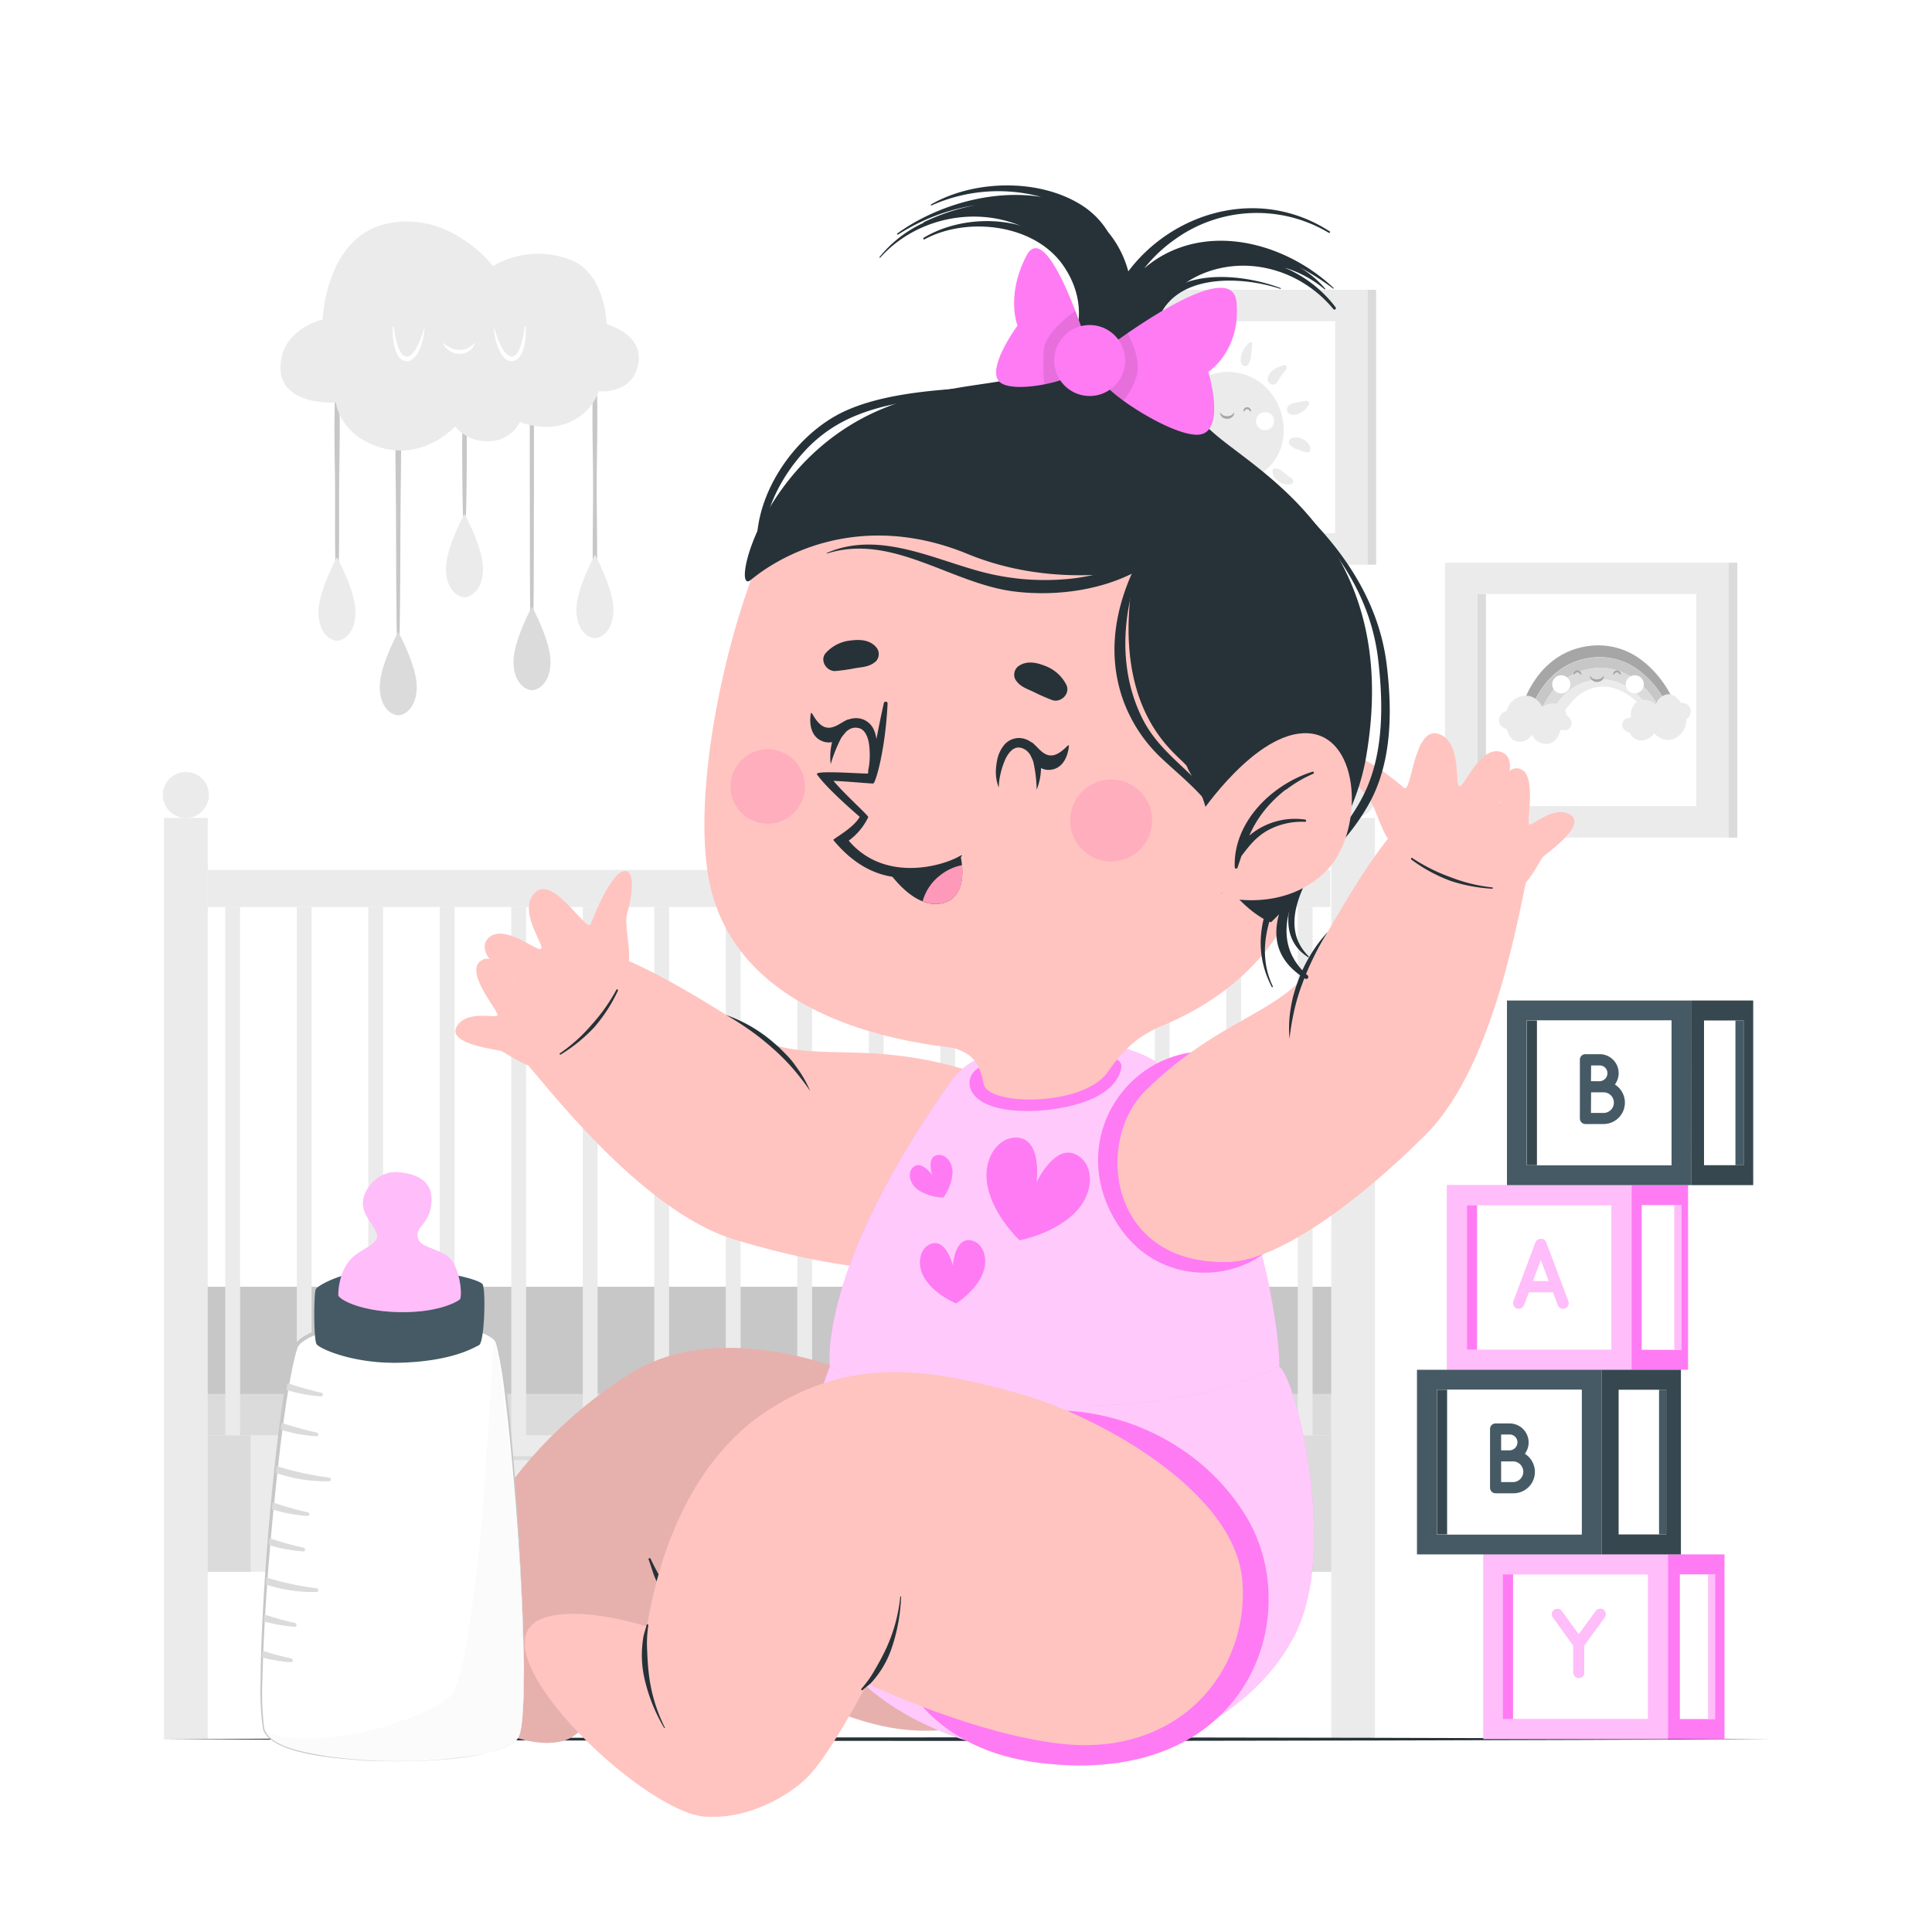<svg class="animated" id="freepik_stories-happy-baby" xmlns="http://www.w3.org/2000/svg" viewBox="0 0 500 500" version="1.1" xmlns:xlink="http://www.w3.org/1999/xlink" xmlns:svgjs="http://svgjs.com/svgjs"><style>svg#freepik_stories-happy-baby:not(.animated) .animable {opacity: 0;}svg#freepik_stories-happy-baby.animated #freepik--Blocks--inject-47 {animation: 6s Infinite  linear heartbeat;animation-delay: 0s;}svg#freepik_stories-happy-baby.animated #freepik--Character--inject-47 {animation: 3s Infinite  linear wind;animation-delay: 0s;}svg#freepik_stories-happy-baby.animated #freepik--feeding-bottle--inject-47 {animation: 1.5s Infinite  linear floating;animation-delay: 0s;}            @keyframes heartbeat {                0% {                    transform: scale(1);                }                10% {                    transform: scale(1.1);                }                30% {                    transform: scale(1);                }                40% {                    transform: scale(1);                }                50% {                    transform: scale(1.1);                }                60% {                    transform: scale(1);                }                100% {                    transform: scale(1);                }            }                    @keyframes wind {                0% {                    transform: rotate( 0deg );                }                25% {                    transform: rotate( 1deg );                }                75% {                    transform: rotate( -1deg );                }            }                    @keyframes floating {                0% {                    opacity: 1;                    transform: translateY(0px);                }                50% {                    transform: translateY(-10px);                }                100% {                    opacity: 1;                    transform: translateY(0px);                }            }        </style><g id="freepik--background-complete--inject-47" class="animable animator-active" style="transform-origin: 245.875px 253.675px;"><rect x="280.5" y="75" width="73.43" height="71.14" style="fill: rgb(235, 235, 235); transform-origin: 317.215px 110.57px;" id="el7ff8qzggfm" class="animable"></rect><rect x="288.89" y="83.13" width="56.65" height="54.88" style="fill: rgb(255, 255, 255); transform-origin: 317.215px 110.57px;" id="eln9eyrp7u6t" class="animable"></rect><rect x="288.89" y="83.13" width="2.21" height="54.88" style="fill: rgb(219, 219, 219); transform-origin: 289.995px 110.57px;" id="elv2i4ephvdq" class="animable"></rect><rect x="353.93" y="75" width="2.21" height="71.14" style="fill: rgb(219, 219, 219); transform-origin: 355.035px 110.57px;" id="elrm75ea6uk8r" class="animable"></rect><path d="M304.84,117.48c5.38,11.86,26.07,9.68,27.34-4.94.64-7.36-4.59-16.32-14.82-16.32h-.05C305.28,97.12,301.14,109.31,304.84,117.48Z" style="fill: rgb(235, 235, 235); transform-origin: 317.882px 110.669px;" id="elw9zyxao9l2b" class="animable"></path><path d="M303.85,93.25a4.86,4.86,0,0,1,3,1.5c.83.78,1.76,2.21,1.4,3.38-.09.3-.28.25-.6.24a4.34,4.34,0,0,1-2.6-1.43,14.4,14.4,0,0,1-2.05-2.29A.93.93,0,0,1,303.85,93.25Z" style="fill: rgb(235, 235, 235); transform-origin: 305.601px 95.814px;" id="el8omwesra5xg" class="animable"></path><path d="M312.31,88.8a5.1,5.1,0,0,1,2.12,2.93c.32,1,.59,2.36-.12,3.18a.5.5,0,0,1-.59.07c-.85-.4-1.23-1.64-1.56-2.46a8.28,8.28,0,0,1-.83-3.15A.66.66,0,0,1,312.31,88.8Z" style="fill: rgb(235, 235, 235); transform-origin: 313.044px 91.881px;" id="ela8q3hl9clml" class="animable"></path><path d="M298.71,99.71c1.9-.42,4.49.21,5.21,2.23a.58.58,0,0,1-.39.69,3.49,3.49,0,0,1-2.23-.19c-.86-.27-1.75-.33-2.59-.66S297.57,100,298.71,99.71Z" style="fill: rgb(235, 235, 235); transform-origin: 300.95px 101.159px;" id="elm8wch9uf5rn" class="animable"></path><path d="M321.61,90.91a6.71,6.71,0,0,1,1.71-2.22c.35-.34.81,0,.74.47-.12.84-.1,1.72-.24,2.58a6.88,6.88,0,0,1-.64,2.44,1.08,1.08,0,0,1-2-.28A4.94,4.94,0,0,1,321.61,90.91Z" style="fill: rgb(235, 235, 235); transform-origin: 322.589px 91.646px;" id="el5x89oj9gm4e" class="animable"></path><path d="M298.2,107a5.11,5.11,0,0,1,3.48,1.32.66.66,0,0,1-.13,1,6,6,0,0,1-3.55.33c-.86-.08-2.81,0-2.71-1.32S297.24,106.91,298.2,107Z" style="fill: rgb(235, 235, 235); transform-origin: 298.57px 108.378px;" id="elvyr15iylvwd" class="animable"></path><path d="M297.06,117.58a5.48,5.48,0,0,1,4.77-2.6.7.7,0,0,1,.6,1,6,6,0,0,1-4.8,2.56A.67.67,0,0,1,297.06,117.58Z" style="fill: rgb(235, 235, 235); transform-origin: 299.746px 116.759px;" id="el93xt9k7xvv" class="animable"></path><path d="M300.41,126.69a7.63,7.63,0,0,1,5.16-4.11c.39,0,.58.44.47.8a9.09,9.09,0,0,1-.88,1.61,6.08,6.08,0,0,1-1.21,1.42,3.83,3.83,0,0,1-3,1C300.64,127.41,300.27,127.09,300.41,126.69Z" style="fill: rgb(235, 235, 235); transform-origin: 303.225px 125.005px;" id="elqvovq2cfc9" class="animable"></path><path d="M312.18,126.25a.52.52,0,0,1,.9,0,4.1,4.1,0,0,1,.22,2.89,5.56,5.56,0,0,1-1.39,3.16,1.07,1.07,0,0,1-1.75-.46C309.62,129.81,311.09,127.79,312.18,126.25Z" style="fill: rgb(235, 235, 235); transform-origin: 311.755px 129.289px;" id="elnfubjd5icee" class="animable"></path><path d="M321.82,125.94a.68.68,0,0,1,1.06-.14,5.09,5.09,0,0,1,1.37,3c.11,1,.39,2.3-.1,3.19a1,1,0,0,1-1.56.2c-.73-.62-1-2.09-1.19-3A4.53,4.53,0,0,1,321.82,125.94Z" style="fill: rgb(235, 235, 235); transform-origin: 322.849px 129.042px;" id="elp8m5a5p4tn" class="animable"></path><path d="M330.05,121.23a3.25,3.25,0,0,1,1.21.32,9.42,9.42,0,0,1,1.16.83,14.08,14.08,0,0,0,1.91,1.47.82.82,0,0,1-.41,1.51,4.08,4.08,0,0,1-3.06-.79,4.43,4.43,0,0,1-1.18-1.26,3.07,3.07,0,0,1-.34-1.54A.57.57,0,0,1,330.05,121.23Z" style="fill: rgb(235, 235, 235); transform-origin: 332.023px 123.308px;" id="el5ho5kwzu9jv" class="animable"></path><path d="M334.37,113.31a4.11,4.11,0,0,1,3.49.78c.67.53,1.55,1.6,1.22,2.53a.63.63,0,0,1-.42.42,4.76,4.76,0,0,1-2.26-.56,4.88,4.88,0,0,1-2.7-1.52A1.13,1.13,0,0,1,334.37,113.31Z" style="fill: rgb(235, 235, 235); transform-origin: 336.351px 115.121px;" id="elxh76rq5sree" class="animable"></path><path d="M333.27,105.27a2.47,2.47,0,0,1,1.6-.94,21.28,21.28,0,0,1,3.07-.57c.55-.09,1.21.48.81,1a5.89,5.89,0,0,1-2.23,2.09c-1,.46-2.45.95-3.21-.12A1.34,1.34,0,0,1,333.27,105.27Z" style="fill: rgb(235, 235, 235); transform-origin: 335.973px 105.561px;" id="elsz9jkq4vhz7" class="animable"></path><path d="M328.14,97.83c.35-1.94,2.42-2.81,4.07-3.32.69-.21,1,.63.64,1.11s-.83,1.11-1.27,1.65-.67,1.06-1,1.58A1.33,1.33,0,0,1,328.14,97.83Z" style="fill: rgb(235, 235, 235); transform-origin: 330.543px 97.008px;" id="el3xtwd4j7m4u" class="animable"></path><path d="M313.53,106.39c0,.54-.44-.52-1-.52s-1,1.06-1,.52a1,1,0,1,1,2,0Z" style="fill: rgb(166, 166, 166); transform-origin: 312.53px 105.967px;" id="elcxd9jsyeg67" class="animable"></path><path d="M323.77,106.39c0,.54-.44-.5-1-.5s-1,1-1,.5a1,1,0,1,1,2,0Z" style="fill: rgb(166, 166, 166); transform-origin: 322.77px 105.968px;" id="el36rnmg0bhak" class="animable"></path><path d="M310.7,109a2.34,2.34,0,1,1-2.34-2.34A2.33,2.33,0,0,1,310.7,109Z" style="fill: rgb(255, 255, 255); transform-origin: 308.36px 109px;" id="elefv14q9arl" class="animable"></path><path d="M329.74,109a2.34,2.34,0,1,1-2.34-2.34A2.33,2.33,0,0,1,329.74,109Z" style="fill: rgb(255, 255, 255); transform-origin: 327.4px 109px;" id="eluax4k5hokr" class="animable"></path><path d="M315.78,106.69a2,2,0,0,0,.81.8,2.45,2.45,0,0,0,2,0,2.15,2.15,0,0,0,.82-.8,1.44,1.44,0,0,1-.51,1.23,1.92,1.92,0,0,1-1.32.46,2,2,0,0,1-1.32-.46A1.48,1.48,0,0,1,315.78,106.69Z" style="fill: rgb(166, 166, 166); transform-origin: 317.595px 107.536px;" id="eltaetqmy07x7" class="animable"></path><rect x="373.96" y="145.63" width="73.43" height="71.14" style="fill: rgb(235, 235, 235); transform-origin: 410.675px 181.2px;" id="elm7d2der7h5e" class="animable"></rect><rect x="382.35" y="153.75" width="56.65" height="54.88" style="fill: rgb(255, 255, 255); transform-origin: 410.675px 181.19px;" id="eld54xt7cq5zi" class="animable"></rect><rect x="382.35" y="153.75" width="2.21" height="54.88" style="fill: rgb(219, 219, 219); transform-origin: 383.455px 181.19px;" id="elsdjumyvjjc" class="animable"></rect><rect x="447.39" y="145.63" width="2.21" height="71.14" style="fill: rgb(219, 219, 219); transform-origin: 448.495px 181.2px;" id="el1rrl4lq9ajx" class="animable"></rect><path d="M432,183.79a24.08,24.08,0,0,0-7-9.62,16.9,16.9,0,0,0-13.41-3.94,17.6,17.6,0,0,0-4.26,1.12c-7.81,3.14-10.86,11-11.55,13.82a10.92,10.92,0,0,1-2.17-.53c-.32-.33,3.22-15.47,17.43-17.44a19.64,19.64,0,0,1,2.25-.18,18.28,18.28,0,0,1,10.89,3.34c5.78,4,8.89,10.33,9.31,12.23C433.6,183,433,183.38,432,183.79Z" style="fill: rgb(166, 166, 166); transform-origin: 413.547px 176.093px;" id="ela0gnlm2fi4j" class="animable"></path><path d="M432,183.79a18.05,18.05,0,0,1-2,.72,21.77,21.77,0,0,0-6.05-8.06A15,15,0,0,0,412.06,173a15.86,15.86,0,0,0-4.45,1.28c-5.94,2.72-8.58,8.56-9.42,11.35-.84-.14-1.66-.29-2.38-.43.69-2.81,3.74-10.68,11.55-13.82a17.6,17.6,0,0,1,4.26-1.12A16.9,16.9,0,0,1,425,174.17,24.08,24.08,0,0,1,432,183.79Z" style="fill: rgb(199, 199, 199); transform-origin: 413.905px 177.861px;" id="el6eq9jkttv0r" class="animable"></path><path d="M430,184.51a19.13,19.13,0,0,1-2.37.55,18.82,18.82,0,0,0-5.89-6.89,12.71,12.71,0,0,0-9.23-2.18,13.2,13.2,0,0,0-2.88.74c-5.17,1.93-7.68,6.56-8.68,9.33-.83-.13-1.8-.29-2.76-.46.84-2.79,3.48-8.63,9.42-11.35a15.86,15.86,0,0,1,4.45-1.28A15,15,0,0,1,424,176.45,21.77,21.77,0,0,1,430,184.51Z" style="fill: rgb(219, 219, 219); transform-origin: 414.095px 179.438px;" id="elo1paz21l8hg" class="animable"></path><path d="M427.63,185.06a1.4,1.4,0,0,1-.78,0c-.35-.27-3.12-4.19-7.2-6.2a10.32,10.32,0,0,0-5.48-1.13,9.91,9.91,0,0,0-1.95.36c-6.05,1.7-8.19,8.3-9,8.29-.17,0-1.08-.13-2.28-.31,1-2.77,3.51-7.4,8.68-9.33a13.2,13.2,0,0,1,2.88-.74,12.71,12.71,0,0,1,9.23,2.18A18.82,18.82,0,0,1,427.63,185.06Z" style="fill: rgb(235, 235, 235); transform-origin: 414.285px 181.118px;" id="elfvypg5fvgqr" class="animable"></path><path d="M436.37,186.22a5,5,0,0,1-2.72,4.76c-3,1.62-5.51-1.14-5.51-1.14a4.76,4.76,0,0,1-3.28,1.79,3.29,3.29,0,0,1-3.11-2s-1.9-.49-1.92-2c0-2,2.24-1.88,2.24-1.88s-.37-3.53,2.23-4.42a3.78,3.78,0,0,1,2.48-.05,4.06,4.06,0,0,1,1.77,1.14,3.6,3.6,0,0,1,3.23-2.75c2-.08,3.25,2.27,3.25,2.27a2.26,2.26,0,0,1,2.35,1.21A2.54,2.54,0,0,1,436.37,186.22Z" style="fill: rgb(235, 235, 235); transform-origin: 428.692px 185.65px;" id="elw7cp3vxhf7" class="animable"></path><path d="M389.89,184a5.19,5.19,0,0,1,4.13-3.87c3.51-.68,5.11,2.79,5.11,2.79a4.9,4.9,0,0,1,3.79-.77,3.41,3.41,0,0,1,2.46,2.92s1.73,1.07,1.29,2.56c-.58,2-2.78,1.19-2.78,1.19s-.71,3.59-3.56,3.69a4,4,0,0,1-2.46-.71,4.34,4.34,0,0,1-1.41-1.67,3.72,3.72,0,0,1-4,1.75c-2-.55-2.52-3.24-2.52-3.24a2.34,2.34,0,0,1-2-1.91A2.64,2.64,0,0,1,389.89,184Z" style="fill: rgb(235, 235, 235); transform-origin: 397.338px 186.278px;" id="el84yg5oohc2e" class="animable"></path><path d="M409.23,174.5c0,.54-.44-.51-1-.51s-1,1-1,.51a1,1,0,0,1,2,0Z" style="fill: rgb(166, 166, 166); transform-origin: 408.23px 174.077px;" id="ela6xm2nb67nt" class="animable"></path><path d="M419.47,174.5c0,.54-.44-.5-1-.5s-1,1-1,.5a1,1,0,0,1,2,0Z" style="fill: rgb(166, 166, 166); transform-origin: 418.47px 174.078px;" id="el84txp31z1qg" class="animable"></path><path d="M406.39,177.1a2.34,2.34,0,1,1-2.34-2.34A2.34,2.34,0,0,1,406.39,177.1Z" style="fill: rgb(255, 255, 255); transform-origin: 404.05px 177.1px;" id="elumrxw2irduj" class="animable"></path><path d="M425.43,177.1a2.34,2.34,0,1,1-2.33-2.34A2.33,2.33,0,0,1,425.43,177.1Z" style="fill: rgb(255, 255, 255); transform-origin: 423.09px 177.1px;" id="elreht7q6pu" class="animable"></path><path d="M411.47,174.8a2.1,2.1,0,0,0,.81.81,2.36,2.36,0,0,0,1,.21,2.18,2.18,0,0,0,1-.22,2.13,2.13,0,0,0,.81-.8,1.49,1.49,0,0,1-.5,1.24,2,2,0,0,1-1.33.45A2,2,0,0,1,412,176,1.47,1.47,0,0,1,411.47,174.8Z" style="fill: rgb(166, 166, 166); transform-origin: 413.282px 175.646px;" id="el6nps1gpkd73" class="animable"></path><path d="M87.45,96.34a.21.21,0,0,0-.41,0c-.71,9.07-.46,18.22-.35,27.32S86.52,141.89,87,151a.25.25,0,0,0,.49,0c.47-9.08.19-18.22.3-27.31S88.15,105.41,87.45,96.34Z" style="fill: rgb(199, 199, 199); transform-origin: 87.24px 123.688px;" id="elnx1v2vb9mda" class="animable"></path><path d="M92,158.42c0,5.46-3.12,7.39-4.8,7.39s-4.79-1.94-4.79-7.39,4.79-14.19,4.79-14.19C87.39,144.51,92,153.05,92,158.42Z" style="fill: rgb(235, 235, 235); transform-origin: 87.205px 155.02px;" id="elsnh1lg1psff" class="animable"></path><path d="M103.31,97.29a.24.24,0,0,0-.48,0c-.78,11.65-.42,23.46-.35,35.14s0,23.42.3,35.13a.29.29,0,0,0,.57,0c.26-11.71.24-23.43.31-35.13S104.09,108.94,103.31,97.29Z" style="fill: rgb(199, 199, 199); transform-origin: 103.07px 132.423px;" id="eltvpsqwvxymd" class="animable"></path><path d="M107.86,177.73c0,5.46-3.12,7.39-4.79,7.39s-4.8-1.94-4.8-7.39,4.8-14.2,4.8-14.2C103.22,163.82,107.86,172.36,107.86,177.73Z" style="fill: rgb(219, 219, 219); transform-origin: 103.065px 174.325px;" id="elcs59gnreukk" class="animable"></path><path d="M120.45,85.66a.24.24,0,0,0-.47,0c-.34,18.52-.65,37.05.1,55.56a.14.14,0,1,0,.27,0C121.09,122.71,120.79,104.18,120.45,85.66Z" style="fill: rgb(199, 199, 199); transform-origin: 120.213px 113.433px;" id="el6hjh3kcnxh3" class="animable"></path><path d="M125,147.17c0,5.46-3.12,7.39-4.8,7.39s-4.79-1.93-4.79-7.39S120.21,133,120.21,133C120.36,133.26,125,141.8,125,147.17Z" style="fill: rgb(235, 235, 235); transform-origin: 120.205px 143.78px;" id="elm4vztffzmso" class="animable"></path><path d="M137.82,92.17a.14.14,0,0,0-.27,0c-.71,6.07-.43,12.35-.44,18.45s0,12.31,0,18.46c.06,12.29-.05,24.6.26,36.9a.28.28,0,0,0,.55,0c.3-12.3.2-24.61.26-36.9,0-6,0-12,0-17.94C138.26,104.86,138.54,98.41,137.82,92.17Z" style="fill: rgb(199, 199, 199); transform-origin: 137.682px 129.137px;" id="el47d3sfanfsk" class="animable"></path><path d="M142.48,171.23c0,5.46-3.12,7.39-4.8,7.39s-4.79-1.93-4.79-7.39S137.68,157,137.68,157C137.84,157.32,142.48,165.86,142.48,171.23Z" style="fill: rgb(219, 219, 219); transform-origin: 137.685px 167.81px;" id="elnypmomjw4kr" class="animable"></path><path d="M154.14,93.22a.18.18,0,0,0-.35,0c-.79,10.83-.32,21.85-.3,32.7s-.41,21.88.35,32.71a.13.13,0,0,0,.25,0c.76-10.83.32-21.85.34-32.71S154.93,104.05,154.14,93.22Z" style="fill: rgb(199, 199, 199); transform-origin: 153.963px 125.903px;" id="ell0hf78x19r" class="animable"></path><path d="M158.76,157.75c0,5.46-3.12,7.39-4.8,7.39s-4.79-1.93-4.79-7.39S154,143.56,154,143.56C154.12,143.84,158.76,152.38,158.76,157.75Z" style="fill: rgb(235, 235, 235); transform-origin: 153.965px 154.35px;" id="ely4umemwrjq" class="animable"></path><path d="M83.49,82.71s-10.9,2.42-10.9,12.45,14.36,9,14.36,9,.86,8.64,11.93,11.76,18.89-5.54,18.89-5.54a10.75,10.75,0,0,0,8.78,3.81,9,9,0,0,0,8-5s6.4,2.77,12.62.17a13.67,13.67,0,0,0,7.79-8.12s8.64,1,10.2-6.92S157,83.92,157,83.92s-.2-12.9-9.16-16.6a23,23,0,0,0-20.24,1.55s-10.9-14.35-27.15-11.06S83.49,82.71,83.49,82.71Z" style="fill: rgb(235, 235, 235); transform-origin: 118.96px 86.959px;" id="el5m9d3kvsvq6" class="animable"></path><path d="M136,84.41c0-.11-.17-.08-.18,0-.24,1.62-1,7.77-3.35,7.85-2.23.06-4-5.28-4.48-7.2,0-.1-.16-.06-.16,0,.1,2.51,1.59,8.95,5,8.37C135.88,93,136.36,86.26,136,84.41Z" style="fill: rgb(255, 255, 255); transform-origin: 131.966px 88.903px;" id="el2buibegof5w" class="animable"></path><path d="M101.7,84.41c0-.11.16-.08.18,0,.23,1.62,1,7.77,3.35,7.85,2.22.06,4-5.28,4.48-7.2,0-.1.16-.06.15,0-.1,2.51-1.58,8.95-5,8.37C101.85,93,101.36,86.26,101.7,84.41Z" style="fill: rgb(255, 255, 255); transform-origin: 105.734px 88.903px;" id="eltko7n2yqd6g" class="animable"></path><path d="M114.49,88.63A9.49,9.49,0,0,0,116.58,90a5.48,5.48,0,0,0,2.25.58,4.74,4.74,0,0,0,2.23-.49,7.29,7.29,0,0,0,2-1.5,4.32,4.32,0,0,1-4.25,3,4.65,4.65,0,0,1-2.64-.92A4.86,4.86,0,0,1,114.49,88.63Z" style="fill: rgb(255, 255, 255); transform-origin: 118.775px 90.091px;" id="el9pd7zi0rxhk" class="animable"></path><rect x="42.46" y="211.68" width="11.3" height="238.35" style="fill: rgb(235, 235, 235); transform-origin: 48.11px 330.855px;" id="ell6u79j76t7a" class="animable"></rect><path d="M54.05,205.73a5.95,5.95,0,1,1-5.94-5.94A5.94,5.94,0,0,1,54.05,205.73Z" style="fill: rgb(235, 235, 235); transform-origin: 48.1px 205.74px;" id="eld0yllssch48" class="animable"></path><rect x="344.54" y="211.68" width="11.3" height="238.35" style="fill: rgb(235, 235, 235); transform-origin: 350.19px 330.855px;" id="el3jmsj2v2i29" class="animable"></rect><circle cx="350.19" cy="205.73" r="5.95" style="fill: rgb(235, 235, 235); transform-origin: 350.19px 205.73px;" id="elvwogzlazons" class="animable"></circle><rect x="53.75" y="371.48" width="290.79" height="35.29" style="fill: rgb(235, 235, 235); transform-origin: 199.145px 389.125px;" id="el4cr53zhi26c" class="animable"></rect><rect x="53.76" y="371.48" width="11.1" height="35.28" style="fill: rgb(219, 219, 219); transform-origin: 59.31px 389.12px;" id="elagu5z6kzp0s" class="animable"></rect><rect x="333.44" y="371.48" width="11.1" height="35.28" style="fill: rgb(219, 219, 219); transform-origin: 338.99px 389.12px;" id="elrw94ns85vqb" class="animable"></rect><path d="M193,401.38H79.16V376.86H193Zm-112.88-1H192V377.86H80.16Z" style="fill: rgb(219, 219, 219); transform-origin: 136.08px 389.12px;" id="elcothigdc8p" class="animable"></path><path d="M149.82,389.62H122.38v-5h27.44Zm-26.44-1h25.44v-3H123.38Z" style="fill: rgb(219, 219, 219); transform-origin: 136.1px 387.12px;" id="elknh5aud0nna" class="animable"></path><path d="M319.14,401.38H205.26V376.86H319.14Zm-112.88-1H318.14V377.86H206.26Z" style="fill: rgb(219, 219, 219); transform-origin: 262.2px 389.12px;" id="elx536bwydjl" class="animable"></path><path d="M275.92,389.62H248.48v-5h27.44Zm-26.44-1h25.44v-3H249.48Z" style="fill: rgb(219, 219, 219); transform-origin: 262.2px 387.12px;" id="elc1ao731592k" class="animable"></path><rect x="53.75" y="360.77" width="290.79" height="10.71" style="fill: rgb(219, 219, 219); transform-origin: 199.145px 366.125px;" id="el2wwcnzvp054" class="animable"></rect><rect x="53.75" y="333.01" width="290.79" height="27.76" style="fill: rgb(199, 199, 199); transform-origin: 199.145px 346.89px;" id="ellfstxl8to7" class="animable"></rect><rect x="53.76" y="225.16" width="290.48" height="9.52" style="fill: rgb(235, 235, 235); transform-origin: 199px 229.92px;" id="eldm40ztb1i7b" class="animable"></rect><rect x="58.3" y="234.68" width="3.84" height="136.8" style="fill: rgb(235, 235, 235); transform-origin: 60.22px 303.08px;" id="elguwv954ykl8" class="animable"></rect><rect x="76.81" y="234.68" width="3.84" height="136.8" style="fill: rgb(235, 235, 235); transform-origin: 78.73px 303.08px;" id="el7kezfbtag76" class="animable"></rect><rect x="95.31" y="234.68" width="3.84" height="136.8" style="fill: rgb(235, 235, 235); transform-origin: 97.23px 303.08px;" id="el57ws5kraq2g" class="animable"></rect><rect x="113.81" y="234.68" width="3.84" height="136.8" style="fill: rgb(235, 235, 235); transform-origin: 115.73px 303.08px;" id="el1yihala1yx5" class="animable"></rect><rect x="132.32" y="234.68" width="3.84" height="136.8" style="fill: rgb(235, 235, 235); transform-origin: 134.24px 303.08px;" id="elymigfqefh5j" class="animable"></rect><rect x="150.82" y="234.68" width="3.84" height="136.8" style="fill: rgb(235, 235, 235); transform-origin: 152.74px 303.08px;" id="elbemc5d5ydh8" class="animable"></rect><rect x="169.32" y="234.68" width="3.84" height="136.8" style="fill: rgb(235, 235, 235); transform-origin: 171.24px 303.08px;" id="elnn4ibqamhk8" class="animable"></rect><rect x="187.83" y="234.68" width="3.84" height="136.8" style="fill: rgb(235, 235, 235); transform-origin: 189.75px 303.08px;" id="eltpnodr60f2q" class="animable"></rect><rect x="206.33" y="234.68" width="3.84" height="136.8" style="fill: rgb(235, 235, 235); transform-origin: 208.25px 303.08px;" id="elxnb74fz0b7o" class="animable"></rect><rect x="224.84" y="234.68" width="3.84" height="136.8" style="fill: rgb(235, 235, 235); transform-origin: 226.76px 303.08px;" id="elgjam0lq5a8h" class="animable"></rect><rect x="243.34" y="234.68" width="3.84" height="136.8" style="fill: rgb(235, 235, 235); transform-origin: 245.26px 303.08px;" id="elg23c72oxy2u" class="animable"></rect><rect x="261.84" y="234.68" width="3.84" height="136.8" style="fill: rgb(235, 235, 235); transform-origin: 263.76px 303.08px;" id="elguqe60dzsyk" class="animable"></rect><rect x="280.35" y="234.68" width="3.84" height="136.8" style="fill: rgb(235, 235, 235); transform-origin: 282.27px 303.08px;" id="eluqfyw7c38lo" class="animable"></rect><rect x="298.85" y="234.68" width="3.84" height="136.8" style="fill: rgb(235, 235, 235); transform-origin: 300.77px 303.08px;" id="eld9dysupdsa8" class="animable"></rect><rect x="317.35" y="234.68" width="3.84" height="136.8" style="fill: rgb(235, 235, 235); transform-origin: 319.27px 303.08px;" id="ele9j9miepv5p" class="animable"></rect><rect x="335.86" y="234.68" width="3.84" height="136.8" style="fill: rgb(235, 235, 235); transform-origin: 337.78px 303.08px;" id="el3z5fa0m4duu" class="animable"></rect><rect x="53.76" y="225.16" width="290.48" height="9.52" style="fill: rgb(235, 235, 235); transform-origin: 199px 229.92px;" id="elju1cipf0g6q" class="animable"></rect></g><g id="freepik--Floor--inject-47" class="animable" style="transform-origin: 250px 450.09px;"><path d="M41.45,450.09c133.61-.61,283.49-.62,417.1,0-133.61.62-283.49.61-417.1,0Z" style="fill: rgb(38, 50, 56); transform-origin: 250px 450.09px;" id="el2frqlhdwswp" class="animable"></path></g><g id="freepik--Blocks--inject-47" class="animable" style="transform-origin: 410.22px 354.495px;"><rect x="389.07" y="407.44" width="37.45" height="37.45" style="fill: rgb(255, 255, 255); transform-origin: 407.795px 426.165px;" id="el7tln5pmj7f7" class="animable"></rect><path d="M431.68,450.06H383.9V402.28h47.78Zm-42.61-5.17h37.45V407.44H389.07Z" style="fill: rgb(255, 123, 244); transform-origin: 407.79px 426.17px;" id="el0v0xz6zlox1p" class="animable"></path><g id="elb71x1wnc1qk"><path d="M431.68,450.06H383.9V402.28h47.78Zm-42.61-5.17h37.45V407.44H389.07Z" style="fill: rgb(255, 255, 255); opacity: 0.5; transform-origin: 407.79px 426.17px;" class="animable"></path></g><path d="M415.25,418.6,410,425.85v7a1.39,1.39,0,0,1-1.42,1.42,1.43,1.43,0,0,1-1.42-1.42v-7l-5.24-7.25a1.39,1.39,0,1,1,2.24-1.66l4.42,6.05,4.42-6.05a1.42,1.42,0,0,1,2-.31A1.44,1.44,0,0,1,415.25,418.6Z" style="fill: rgb(255, 123, 244); transform-origin: 408.588px 425.31px;" id="elmrrngjwsss" class="animable"></path><g id="el2ujoagndlmx"><g style="opacity: 0.5; transform-origin: 408.588px 425.31px;" class="animable"><path d="M415.25,418.6,410,425.85v7a1.39,1.39,0,0,1-1.42,1.42,1.43,1.43,0,0,1-1.42-1.42v-7l-5.24-7.25a1.39,1.39,0,1,1,2.24-1.66l4.42,6.05,4.42-6.05a1.42,1.42,0,0,1,2-.31A1.44,1.44,0,0,1,415.25,418.6Z" style="fill: rgb(255, 255, 255); transform-origin: 408.588px 425.31px;" id="elzmpu8pgwspr" class="animable"></path></g></g><rect x="431.68" y="402.28" width="14.62" height="47.78" style="fill: rgb(255, 123, 244); transform-origin: 438.99px 426.17px;" id="el3y3qb3rxiwp" class="animable"></rect><rect x="388.95" y="407.44" width="2.63" height="37.45" style="fill: rgb(255, 123, 244); transform-origin: 390.265px 426.165px;" id="elqpah7vix2wh" class="animable"></rect><g id="elzmz9fu5hy5"><rect x="434.75" y="407.44" width="9.09" height="37.45" style="fill: rgb(255, 255, 255); transform-origin: 439.295px 426.165px; transform: rotate(180deg);" class="animable"></rect></g><g id="el0hgnku23qq29"><rect x="442.1" y="407.44" width="1.75" height="37.45" style="fill: rgb(255, 123, 244); transform-origin: 442.975px 426.165px; transform: rotate(180deg);" class="animable"></rect></g><g id="eldth5hwx7jo"><rect x="442.1" y="407.44" width="1.75" height="37.45" style="fill: rgb(255, 255, 255); opacity: 0.5; transform-origin: 442.975px 426.165px; transform: rotate(180deg);" class="animable"></rect></g><rect x="379.63" y="311.88" width="37.45" height="37.45" style="fill: rgb(255, 255, 255); transform-origin: 398.355px 330.605px;" id="elh9j0brsn6ar" class="animable"></rect><rect x="379.63" y="311.88" width="2.63" height="37.45" style="fill: rgb(255, 123, 244); transform-origin: 380.945px 330.605px;" id="elzr098gpawqt" class="animable"></rect><path d="M422.25,354.5H374.47V306.71h47.78Zm-42.62-5.17h37.45V311.88H379.63Z" style="fill: rgb(255, 123, 244); transform-origin: 398.36px 330.605px;" id="el2498rxp62rb" class="animable"></path><g id="el59j0ek7tf15"><path d="M422.25,354.5H374.47V306.71h47.78Zm-42.62-5.17h37.45V311.88H379.63Z" style="fill: rgb(255, 255, 255); opacity: 0.5; transform-origin: 398.36px 330.605px;" class="animable"></path></g><path d="M401.92,334.42h-6.27l-1.27,3.36a1.45,1.45,0,0,1-1.34.9,1.53,1.53,0,0,1-.49-.08,1.46,1.46,0,0,1-.85-1.86l5.7-15.21a1.44,1.44,0,0,1,1.37-.9,1.4,1.4,0,0,1,1.37.9l5.71,15.21a1.42,1.42,0,0,1-1.35,1.94,1.39,1.39,0,0,1-1.31-.9Zm-1.06-2.84L398.77,326l-2.09,5.55Z" style="fill: rgb(255, 123, 244); transform-origin: 398.781px 329.655px;" id="el2l3ax2jfl0h" class="animable"></path><g id="elvkqerigbasb"><g style="opacity: 0.5; transform-origin: 398.781px 329.655px;" class="animable"><path d="M401.92,334.42h-6.27l-1.27,3.36a1.45,1.45,0,0,1-1.34.9,1.53,1.53,0,0,1-.49-.08,1.46,1.46,0,0,1-.85-1.86l5.7-15.21a1.44,1.44,0,0,1,1.37-.9,1.4,1.4,0,0,1,1.37.9l5.71,15.21a1.42,1.42,0,0,1-1.35,1.94,1.39,1.39,0,0,1-1.31-.9Zm-1.06-2.84L398.77,326l-2.09,5.55Z" style="fill: rgb(255, 255, 255); transform-origin: 398.781px 329.655px;" id="elgm0tumvs2om" class="animable"></path></g></g><rect x="422.25" y="306.71" width="14.62" height="47.78" style="fill: rgb(255, 123, 244); transform-origin: 429.56px 330.6px;" id="elt4l1m634t7s" class="animable"></rect><g id="elztug260vq"><rect x="424.87" y="311.88" width="10.26" height="37.45" style="fill: rgb(255, 255, 255); transform-origin: 430px 330.605px; transform: rotate(180deg);" class="animable"></rect></g><g id="elfmc3nnduptm"><rect x="433.34" y="311.88" width="1.79" height="37.45" style="fill: rgb(255, 123, 244); transform-origin: 434.235px 330.605px; transform: rotate(180deg);" class="animable"></rect></g><g id="eldlumf0d60vu"><rect x="433.34" y="311.88" width="1.79" height="37.45" style="fill: rgb(255, 255, 255); opacity: 0.5; transform-origin: 434.235px 330.605px; transform: rotate(180deg);" class="animable"></rect></g><path d="M437.75,306.71H390V258.93h47.78Zm-42.62-5.16h37.45V264.1H395.13Z" style="fill: rgb(69, 90, 100); transform-origin: 413.89px 282.82px;" id="el10o87nyjhy5" class="animable"></path><rect x="395.13" y="264.1" width="37.45" height="37.45" style="fill: rgb(255, 255, 255); transform-origin: 413.855px 282.825px;" id="elj0i1xif1z3" class="animable"></rect><rect x="395.13" y="264.1" width="2.63" height="37.45" style="fill: rgb(55, 71, 79); transform-origin: 396.445px 282.825px;" id="elkdebfw2vted" class="animable"></rect><path d="M408.87,289.48V274.24a1.42,1.42,0,0,1,1.42-1.42H414a4.91,4.91,0,0,1,3.93,7.85A5.54,5.54,0,0,1,415,290.9H410.4a0,0,0,0,1,0,0c-.05,0-.05,0-.08,0A1.44,1.44,0,0,1,408.87,289.48Zm2.87-9.66H414a2.07,2.07,0,0,0,2-2.09,2,2,0,0,0-2-2h-2.22Zm0,8.21H415a2.67,2.67,0,0,0,0-5.34h-3.23Z" style="fill: rgb(69, 90, 100); transform-origin: 414.696px 281.86px;" id="el3qfrx7ppirx" class="animable"></path><rect x="437.75" y="258.93" width="15.98" height="47.78" style="fill: rgb(55, 71, 79); transform-origin: 445.74px 282.82px;" id="eldjvpj5lgmkf" class="animable"></rect><g id="el510th4goofj"><rect x="441" y="264.1" width="10.26" height="37.45" style="fill: rgb(255, 255, 255); transform-origin: 446.13px 282.825px; transform: rotate(180deg);" class="animable"></rect></g><g id="elaobb63qqscm"><rect x="449.13" y="264.1" width="2.13" height="37.45" style="fill: rgb(69, 90, 100); transform-origin: 450.195px 282.825px; transform: rotate(180deg);" class="animable"></rect></g><path d="M414.5,402.28H366.71V354.5H414.5Zm-42.62-5.17h37.45V359.66H371.88Z" style="fill: rgb(69, 90, 100); transform-origin: 390.605px 378.39px;" id="eli124j22zcij" class="animable"></path><rect x="371.88" y="359.66" width="37.45" height="37.45" style="fill: rgb(255, 255, 255); transform-origin: 390.605px 378.385px;" id="el5wcb5v6tpz8" class="animable"></rect><rect x="371.88" y="359.66" width="2.63" height="37.45" style="fill: rgb(55, 71, 79); transform-origin: 373.195px 378.385px;" id="elxs8tafp0nok" class="animable"></rect><path d="M385.62,385V369.81a1.42,1.42,0,0,1,1.42-1.42h3.67a4.91,4.91,0,0,1,3.92,7.85,5.53,5.53,0,0,1-2.92,10.22h-4.57a0,0,0,0,1,0,0c-.05,0-.05,0-.08,0A1.43,1.43,0,0,1,385.62,385Zm2.87-9.65h2.22a2.08,2.08,0,0,0,2-2.1,2,2,0,0,0-2-2h-2.22Zm0,8.21h3.22a2.68,2.68,0,0,0,0-5.35h-3.22Z" style="fill: rgb(69, 90, 100); transform-origin: 391.425px 377.425px;" id="eldp1efli3uz9" class="animable"></path><rect x="414.5" y="354.5" width="20.52" height="47.78" style="fill: rgb(55, 71, 79); transform-origin: 424.76px 378.39px;" id="elzuy8b08qja" class="animable"></rect><g id="elsy7upe0ylh"><rect x="418.9" y="359.66" width="12.32" height="37.45" style="fill: rgb(255, 255, 255); transform-origin: 425.06px 378.385px; transform: rotate(180deg);" class="animable"></rect></g><g id="el1qk0adrmzew"><rect x="429.36" y="359.66" width="1.86" height="37.45" style="fill: rgb(69, 90, 100); transform-origin: 430.29px 378.385px; transform: rotate(180deg);" class="animable"></rect></g></g><g id="freepik--Character--inject-47" class="animable" style="transform-origin: 250.002px 259.086px;"><path d="M134.89,273.66c5.05,5.28,30.45,39.69,55.37,47.2,26.54,8,49.82,10.12,60.18,5.11,28.37-13.73,16.42-44.23-1.64-49.46-22.71-6.58-35.4-2.36-48.31-6-1.49-.42-29-19.65-42.73-23.57C149,244.48,128.59,267.09,134.89,273.66Z" style="fill: rgb(255, 196, 192); transform-origin: 200.547px 287.71px;" id="el3cpg0acrlqx" class="animable"></path><path d="M162.66,249.4c.73-3.54-1.23-10.27-.34-13.06s2.54-11.41-.82-10.9-7.68,11.25-8.64,13.7-9.61-12.78-14.36-8.19,2.51,13.66,1.55,14.6-9.92-6.93-13.79-2.64,7,11.1,6.75,11.45-5-8.79-8.8-5.53,5.14,13.16,4.54,13.95-8.22-1.49-10.6,3,10.5,5.84,11.52,6.19,7.56,5.15,9.88,4S162.15,251.91,162.66,249.4Z" style="fill: rgb(255, 196, 192); transform-origin: 140.688px 250.783px;" id="el4821gwzexxx" class="animable"></path><path d="M187.9,262.68a38,38,0,0,1,12.88,7.65c1,.83,1.83,1.74,2.72,2.63s1.7,1.87,2.41,2.91a30.45,30.45,0,0,1,3.78,6.5,66,66,0,0,0-4.54-5.88,53.38,53.38,0,0,0-5.21-5.21,65.72,65.72,0,0,0-5.77-4.6C192.15,265.27,190.08,263.91,187.9,262.68Z" style="fill: rgb(38, 50, 56); transform-origin: 198.795px 272.525px;" id="elkebu3wsijwb" class="animable"></path><path d="M145.09,272.93a41.69,41.69,0,0,0,8.64-7,40.65,40.65,0,0,0,6.18-9.52c.14-.26-.25-.54-.38-.27a46.39,46.39,0,0,1-6.45,9.1,41.91,41.91,0,0,1-8.2,7.38C144.72,272.73,144.91,273,145.09,272.93Z" style="fill: rgb(38, 50, 56); transform-origin: 152.38px 264.486px;" id="el403trc9cs3t" class="animable"></path><path d="M132.09,448.17c-13.66.47-49.53-48.22-36.93-57.39,10.14-7.38,52,13.54,54.41,32.3C151.17,435.55,141.66,447.84,132.09,448.17Z" style="fill: rgb(255, 196, 192); transform-origin: 121.134px 418.717px;" id="ela7t4b5uckzi" class="animable"></path><path d="M280,407.3c4.51,23.08-18.23,44.07-47.45,40.14-22.78-3.07-52-24.06-52-24.06s-25.85,21.31-31.87,25.75c-9.39,6.92-37.13-5.58-35.2-22.89,1.39-12.44,12.34-47.19,49.53-70.71C200.51,331.8,273.89,376.22,280,407.3Z" style="fill: rgb(255, 196, 192); transform-origin: 196.978px 399.944px;" id="elg532eu6513h" class="animable"></path><g id="elphz0qlhib7j"><g style="opacity: 0.1; transform-origin: 186.546px 399.944px;" class="animable"><path d="M132.09,448.17c-13.66.47-49.53-48.22-36.93-57.39,10.14-7.38,52,13.54,54.41,32.3C151.17,435.55,141.66,447.84,132.09,448.17Z" style="fill: rgb(5, 4, 0); transform-origin: 121.134px 418.717px;" id="elo834u6xket9" class="animable"></path><path d="M280,407.3c4.51,23.08-18.23,44.07-47.45,40.14-22.78-3.07-52-24.06-52-24.06s-25.85,21.31-31.87,25.75c-9.39,6.92-37.13-5.58-35.2-22.89,1.39-12.44,12.34-47.19,49.53-70.71C200.51,331.8,273.89,376.22,280,407.3Z" style="fill: rgb(5, 4, 0); transform-origin: 196.978px 399.944px;" id="elfonmo0bok9d" class="animable"></path></g></g><path d="M192.64,431.41a56.12,56.12,0,0,1-14-12.32c-1.9-2.33-3.66-4.74-5.34-7.23a51.33,51.33,0,0,1-4.92-8.44.27.27,0,0,0-.51.2c.59,1.56,1,3.17,1.64,4.7a47.08,47.08,0,0,0,2.27,4.41,40.13,40.13,0,0,0,5.64,7.58,56,56,0,0,0,15.1,11.33C192.64,431.71,192.77,431.49,192.64,431.41Z" style="fill: rgb(38, 50, 56); transform-origin: 180.273px 417.451px;" id="elmtz3s3ppcec" class="animable"></path><path d="M118.28,423.08a41.55,41.55,0,0,1,1.1-13.8c.53-2.1,1.18-4.14,1.9-6.14a32.5,32.5,0,0,1,2.79-6.27c.13-.2-.2-.47-.34-.27-.65.94-1.43,1.75-2,2.74a29.5,29.5,0,0,0-1.59,3.06,27.7,27.7,0,0,0-2,6.46,43.62,43.62,0,0,0,0,14.2C118.1,423.18,118.29,423.2,118.28,423.08Z" style="fill: rgb(38, 50, 56); transform-origin: 120.829px 409.845px;" id="elk7xrardtmx" class="animable"></path><path d="M214.77,353.53c.58-1.55,31.28,10.53,59.6,9.13,34.36-1.69,54.68-10.12,56.66-9,4,2.21,14,42,6,64.81s-37.9,39.56-63.37,36.85S183.28,438.36,214.77,353.53Z" style="fill: rgb(255, 123, 244); transform-origin: 273.187px 404.5px;" id="eln4w4rpo2nto" class="animable"></path><g id="elrkx4kefjet"><g style="opacity: 0.6; transform-origin: 273.187px 404.5px;" class="animable"><path d="M214.77,353.53c.58-1.55,31.28,10.53,59.6,9.13,34.36-1.69,54.68-10.12,56.66-9,4,2.21,14,42,6,64.81s-37.9,39.56-63.37,36.85S183.28,438.36,214.77,353.53Z" style="fill: rgb(255, 255, 255); transform-origin: 273.187px 404.5px;" id="elsz1re2bg99" class="animable"></path></g></g><path d="M331,353.62c-42,20.83-113.33,4-116.26-.09,0,0-3.31-24.87,31.46-73.82,9.71-13.68,45.61-13.12,55.62-2.72C328.71,304.86,331.71,353.28,331,353.62Z" style="fill: rgb(255, 123, 244); transform-origin: 272.872px 316.565px;" id="elwb7b2o9qce" class="animable"></path><g id="el9kejpnio6il"><g style="opacity: 0.6; transform-origin: 272.872px 316.565px;" class="animable"><path d="M331,353.62c-42,20.83-113.33,4-116.26-.09,0,0-3.31-24.87,31.46-73.82,9.71-13.68,45.61-13.12,55.62-2.72C328.71,304.86,331.71,353.28,331,353.62Z" style="fill: rgb(255, 255, 255); transform-origin: 272.872px 316.565px;" id="el2qinqvnr7ds" class="animable"></path></g></g><path d="M255.51,306.68c1.41,7.86,8.35,14.31,8.35,14.31s9.33-1.71,14.76-7.59c4.53-4.9,4.55-11.62.45-14.28-5.88-3.82-10.81,6.88-10.81,6.88s1.62-11.66-5.4-11.6C258,294.45,254.34,300.12,255.51,306.68Z" style="fill: rgb(255, 123, 244); transform-origin: 268.687px 307.695px;" id="elxj46mcaiy1k" class="animable"></path><path d="M239.29,330.84c2.62,4.29,8.15,6.49,8.15,6.49s5.09-3.14,6.93-7.83c1.54-3.92,0-7.86-3-8.49-4.32-.89-4.77,6.51-4.77,6.51s-1.7-7.21-5.81-5.57C238,323.1,237.11,327.26,239.29,330.84Z" style="fill: rgb(255, 123, 244); transform-origin: 246.523px 329.133px;" id="elv0x6gn8qxuc" class="animable"></path><path d="M237.56,307.92a12.56,12.56,0,0,0,6.62,2,12.55,12.55,0,0,0,2.34-6.51c0-2.78-1.93-4.84-3.94-4.49-2.88.5-1.33,5.17-1.33,5.17s-2.83-4-4.95-2C234.82,303.49,235.33,306.25,237.56,307.92Z" style="fill: rgb(255, 123, 244); transform-origin: 240.99px 304.401px;" id="el7b4x19k7qk2" class="animable"></path><path d="M305.46,272.91c-17.5,4.42-28.13,25.28-16.26,43.88s37,14.77,44.08.32C343.29,296.68,327.93,267.24,305.46,272.91Z" style="fill: rgb(255, 123, 244); transform-origin: 310.284px 300.788px;" id="el0xf1mp7apap" class="animable"></path><path d="M395.51,225.79c-1.95,7-8.05,49.38-26.46,67.78-19.6,19.6-39.11,32.48-50.6,33-31.5,1.33-35.39-31.2-21.95-44.35,16.89-16.53,30.07-18.82,39.74-28.1,1.12-1.07,16.22-31,26.5-41C369.31,206.74,398,217,395.51,225.79Z" style="fill: rgb(255, 196, 192); transform-origin: 342.43px 268.871px;" id="eldq0vlg7ic6t" class="animable"></path><path d="M359.56,217.55c-2.31-2.77-3.77-9.63-5.87-11.66s-7.64-8.86-4.43-10,12.08,6.28,14.09,8,2.42-15.81,8.78-14,4.25,13.22,5.53,13.6,5.47-10.8,10.91-8.86-.93,13.1-.53,13.29.29-10.14,5.14-9,1.69,14,2.59,14.44,6.54-5.21,10.74-2.42S400,221,399.29,221.79s-4.23,8.11-6.82,8.19S361.21,219.53,359.56,217.55Z" style="fill: rgb(255, 196, 192); transform-origin: 377.883px 209.87px;" id="el07412q5tgxoj" class="animable"></path><path d="M343.61,241.19A38,38,0,0,0,335.88,254c-.45,1.18-.79,2.39-1.15,3.6a36.37,36.37,0,0,0-.75,3.71,30.47,30.47,0,0,0-.25,7.51,65.53,65.53,0,0,1,1.22-7.33,52,52,0,0,1,2.12-7,65.24,65.24,0,0,1,2.91-6.78A74.08,74.08,0,0,1,343.61,241.19Z" style="fill: rgb(38, 50, 56); transform-origin: 338.608px 255.005px;" id="el8ckumx93iig" class="animable"></path><path d="M386.18,230a41.35,41.35,0,0,1-10.92-2.08,40.36,40.36,0,0,1-10-5.46c-.24-.17,0-.59.21-.42a46.33,46.33,0,0,0,10,5,41.63,41.63,0,0,0,10.71,2.62C386.41,229.62,386.38,230,386.18,230Z" style="fill: rgb(38, 50, 56); transform-origin: 375.751px 226px;" id="elfhftovj0nyu" class="animable"></path><path d="M251.91,277.52c-2.73,3.34-.52,10.19,14.56,10,9-.1,22.48-3,23.74-11.36C291.16,269.9,257.07,271.22,251.91,277.52Z" style="fill: rgb(255, 123, 244); transform-origin: 270.568px 279.8px;" id="eluo6hbn0oocn" class="animable"></path><path d="M246.75,271.2c5.05,1.59,6.68,3.77,7.86,9.41s25.76,5.76,32-3.09c5.16-7.35,8.72-9.42,12.84-11.51S246.75,271.2,246.75,271.2Z" style="fill: rgb(255, 196, 192); transform-origin: 273.207px 275.095px;" id="elcrgizo959vf" class="animable"></path><path d="M334.63,234.88c-12.27,25.8-40.05,34.27-54.75,36.3-22.8,3.16-84.73.78-95.69-40.29-2.54-9.53-2.36-23.07-.43-37.41,3.7-27.43,13.85-57.75,23.76-68.24,21-22.24,69.8-30.1,107.14-7C344.72,136.76,347.23,208.41,334.63,234.88Z" style="fill: rgb(255, 196, 192); transform-origin: 262.04px 188.222px;" id="elcjqv3m9fohw" class="animable"></path><path d="M272.27,181.17a52.56,52.56,0,0,1-4.92-2.18c-1.88-.86-3.47-1.35-4.6-3.18a2.77,2.77,0,0,1,.71-3.32c2.09-1.58,4.66-1.1,7-.16a10.08,10.08,0,0,1,5.46,4.81C277.15,179.44,274.58,182,272.27,181.17Z" style="fill: rgb(38, 50, 56); transform-origin: 269.357px 176.396px;" id="elg8l6zx7qr7u" class="animable"></path><path d="M216.2,173.66a49.9,49.9,0,0,0,5.29-.76c2-.31,3.67-.36,5.25-1.81a2.75,2.75,0,0,0,.21-3.35c-1.58-2.08-4.16-2.31-6.61-2a10,10,0,0,0-6.52,3.14C212,170.7,213.79,173.79,216.2,173.66Z" style="fill: rgb(38, 50, 56); transform-origin: 220.248px 169.646px;" id="el1u6vzfw960s" class="animable"></path><path d="M248.6,221.58a17,17,0,0,1,.35,2.32c.31,3.1.07,8.45-4.74,9.79a8.55,8.55,0,0,1-5.49-.45c-4.78-1.82-8.72-7.61-8.72-7.61C240.36,228.76,248.6,221.58,248.6,221.58Z" style="fill: rgb(38, 50, 56); transform-origin: 239.52px 227.764px;" id="elom2u64l8u8" class="animable"></path><path d="M249,223.9c.31,3.1.07,8.45-4.74,9.79a8.55,8.55,0,0,1-5.49-.45,12.83,12.83,0,0,1,4.39-6.59A13.12,13.12,0,0,1,249,223.9Z" style="fill: rgb(255, 153, 186); transform-origin: 243.93px 228.924px;" id="el4odbm3n6l8b" class="animable"></path><path d="M228.75,181.9c-2.47,11.18-1.2,7.23-4.15,18.3-2.51,0-13.92-.88-13.17.2,2.67,3.88,11.11,11,11.06,11-1.59,2.93-7,5.74-6.82,6,12.77,15.49,27.52,8.86,32.69,4.67,1-.84.65-.86,0-.51-5.09,2.88-19.66,6.64-28.71-4a16.19,16.19,0,0,0,5.06-6.1c.14-.3-6.44-6.24-9-9.37,3.47.12,7.7.57,10.26.69.61,0,3.18-8.67,3.74-20.83A.51.51,0,0,0,228.75,181.9Z" style="fill: rgb(38, 50, 56); transform-origin: 230.19px 204.359px;" id="elkle0j59cwpc" class="animable"></path><path d="M215.88,190.33a7.77,7.77,0,0,1,2.33-3.38,5.59,5.59,0,0,1,4.33-1,5,5,0,0,1,3.55,2.77,8.64,8.64,0,0,1,.78,4,16.28,16.28,0,0,1-.28,2.43,10.84,10.84,0,0,1-2,4.62,16.25,16.25,0,0,0,.49-3.63,22.5,22.5,0,0,0-.14-3.31c-.28-2.24-1.2-4.23-2.91-4.44-1.77-.37-3.35.83-4.45,2.83a36.34,36.34,0,0,0-2.59,6.55A15.79,15.79,0,0,1,215.88,190.33Z" style="fill: rgb(38, 50, 56); transform-origin: 220.877px 192.814px;" id="elj8vj8raljp" class="animable"></path><path d="M219.15,186.33c-1.52.7-3.1,2.1-4.8,2-2-.08-3.19-2-4.23-3.73-.11-.19-.26-.07-.3.14-.47,3,.26,6.33,3.46,7.24,2.92.84,5.44-1.56,6.63-4.51C220.13,187,219.76,186,219.15,186.33Z" style="fill: rgb(38, 50, 56); transform-origin: 214.832px 188.327px;" id="elxde2p8fl2nn" class="animable"></path><path d="M269.34,197a7.61,7.61,0,0,0-1.38-3.86,5.54,5.54,0,0,0-3.91-2.13,5,5,0,0,0-4.15,1.76,8.83,8.83,0,0,0-1.77,3.63,16.83,16.83,0,0,0-.36,2.42,11,11,0,0,0,.71,5,16.63,16.63,0,0,1,.47-3.63,21.59,21.59,0,0,1,1-3.16c.85-2.09,2.24-3.79,3.95-3.55s3,1.67,3.57,3.89a36,36,0,0,1,.82,7A15.74,15.74,0,0,0,269.34,197Z" style="fill: rgb(38, 50, 56); transform-origin: 263.57px 197.684px;" id="elm7ik2gxt17o" class="animable"></path><path d="M267.22,192.24c1.28,1.07,2.45,2.83,4.11,3.2,1.91.42,3.58-1.07,5.05-2.52.15-.15.27,0,.25.22-.33,3.06-1.88,6.05-5.21,6.11-3,.05-4.86-2.92-5.24-6.08C266.1,192.59,266.7,191.81,267.22,192.24Z" style="fill: rgb(38, 50, 56); transform-origin: 271.402px 195.683px;" id="elcbd33vikmhr" class="animable"></path><path d="M298.92,143.37c-7.21,2.84-13.92,5.56-21.76,6.39a64.2,64.2,0,0,1-24.27-2.09c-12.57-3.53-26-10.17-38.88-4.58a.08.08,0,0,0,.07.15c16.72-5.27,31.83,7.6,48,9.78,12.47,1.66,27.53-.74,37.39-8.71C300,143.9,299.5,143.14,298.92,143.37Z" style="fill: rgb(38, 50, 56); transform-origin: 256.829px 147.225px;" id="el6xe2qkozj2c" class="animable"></path><path d="M317.92,215.52a33.85,33.85,0,0,0-8.86-14.14c-5-4.87-10.13-8.94-13.34-15.29-6.91-13.66-5.22-29.94.93-43.37.17-.38-.48-.73-.69-.35-6.65,11.78-10,25.1-5.43,38.42a38.69,38.69,0,0,0,10.26,15.62c6.59,6.16,12.91,10.74,16.43,19.32C317.37,216.11,318.05,215.91,317.92,215.52Z" style="fill: rgb(38, 50, 56); transform-origin: 303.18px 179.07px;" id="ely45ock1ky7s" class="animable"></path><path d="M328.93,238.68c-5.18-1.74-16.24-12-16-22s-4.79-15.69-5.69-18.19-20.58-12.62-13.72-50.91c0,0-21.07,4.84-43.09-4.21-25-10.3-45.51-2-56.13,6.72-5.28,4.33,2.36-31.24,34.12-44.31,13.65-5.62,25-5.87,33.47-7.69a32.75,32.75,0,0,0,10.4-4c7.66-6.29,10.43-16.77,4.53-25.33-11.59-16.77-36.14-16.38-49-2.11-.09.11-.3,0-.21-.12A32,32,0,0,1,239,57.67c0-.06,0-.1,0-.13a52.48,52.48,0,0,1,13.54-4.45,51.54,51.54,0,0,0-20.1,7.61c-.16.11-.39-.14-.22-.27,9.87-7.15,24.35-11.55,37.27-9.46a42.32,42.32,0,0,0-28.39,2.19c-.17.08-.28-.18-.12-.27,10.93-6.27,27.54-6.8,38.61,0a21.5,21.5,0,0,1,7.16,7.13A26.67,26.67,0,0,1,292,70.23C303.44,55,325.75,48,344.13,59.88c.23.16,0,.5-.26.36A36.29,36.29,0,0,0,304,62a37.93,37.93,0,0,0-7.87,7.45,30.37,30.37,0,0,1,3.33-2.49c14.59-9.25,33.77-3.67,45.68,7.57a.1.1,0,0,1-.13.15,62.76,62.76,0,0,0-8.84-5.59,25.18,25.18,0,0,1,6.77,5.6.11.11,0,0,1-.14.17,29.49,29.49,0,0,0-10.36-5.6,32.46,32.46,0,0,1,13.21,10.26.37.37,0,0,1-.59.46c-8.32-10.08-22.4-14.23-34.51-8.85A27.56,27.56,0,0,0,307.15,73a32.06,32.06,0,0,0-5.62,5,13.64,13.64,0,0,0-2.78,7.37h0a2.63,2.63,0,0,0,0,.3,18,18,0,0,0,.29,4.23c0,.08.06.17.08.24a14.68,14.68,0,0,0,.38,1.52c.09.37.22.75.35,1.14.07.19.13.38.21.56,1.75,4.83,5.7,11.52,14.52,19.12,12.05,10.35,48.45,29.27,38.92,83.69C349.32,220,328.93,238.68,328.93,238.68Z" style="fill: rgb(38, 50, 56); transform-origin: 273.92px 143.333px;" id="elbzgtelp8xks" class="animable"></path><path d="M278.51,68.8c-7.72-12.83-27.18-14.6-39.45-7.28-.25.15-.07.56.2.42,11.12-6,28.55-3.95,35.95,6.84,8.28,12.06,3.05,25.58-9.21,32.15a.58.58,0,0,0,.49,1.06C279.8,96.28,286.26,81.68,278.51,68.8Z" style="fill: rgb(38, 50, 56); transform-origin: 260.394px 79.632px;" id="elo4v8ghf05i" class="animable"></path><path d="M331.37,74.76a.11.11,0,0,0,.07-.2c-10.17-3.85-27.44-5.5-33.37,6-6.17,11.93,1.18,26.71,12.26,32.71.62.34,1.59-.42.95-1-7.95-7.51-15.44-16.73-11.91-28.49C303.29,70.64,320.89,71.3,331.37,74.76Z" style="fill: rgb(38, 50, 56); transform-origin: 313.656px 92.519px;" id="eldv78m9b3bvw" class="animable"></path><path d="M358.89,172.13c-2.61-21.74-18-38.43-34.91-51,0,0,0,0,0,0,15.65,13.28,30.15,28.16,32.68,49.49,1.34,11.36,1.51,24.23-3.57,34.71s-14.15,18.26-22.67,26.05a.76.76,0,0,0,1,1.17c9-7.24,18-15.18,23.42-25.55C360.27,196.47,360.28,183.67,358.89,172.13Z" style="fill: rgb(38, 50, 56); transform-origin: 341.822px 176.932px;" id="el7mabqcubvna" class="animable"></path><path d="M270.12,96.19c-7.62,3.82-16.21,3.87-24.56,4.55-8.74.7-19,2-27,5.7-13.22,6.12-24.35,22.69-22.49,37.34.08.62,1.14.6,1.13-.05-.15-9,3.27-17.34,8.81-24.37,6.31-8,13.68-12,23.61-14.37a183.17,183.17,0,0,1,23-3.6c6.42-.66,12.06-1.73,17.59-5C270.31,96.31,270.23,96.14,270.12,96.19Z" style="fill: rgb(38, 50, 56); transform-origin: 233.061px 120.206px;" id="el2xu55lq7qyb" class="animable"></path><path d="M338.37,252.4c-12.86-11.4.33-27.73,7.11-38.8.2-.31-.26-.65-.47-.34-7.39,10.86-24.47,29.24-7.26,40A.53.53,0,0,0,338.37,252.4Z" style="fill: rgb(38, 50, 56); transform-origin: 337.924px 233.249px;" id="elevgmcw84c4b" class="animable"></path><path d="M329.41,255.28c-5-10.44,0-21.62,5.8-30.52a.79.79,0,0,0-1.28-.92c-7,9.53-10.53,20.59-4.8,31.56C329.22,255.57,329.49,255.45,329.41,255.28Z" style="fill: rgb(38, 50, 56); transform-origin: 330.798px 239.518px;" id="el0a3r2f1vemld" class="animable"></path><path d="M338.7,247.51c-9.82-9.65,2.41-24.55,7.77-33.06.42-.66-.55-1.45-1.09-.85-6.37,7.15-19.08,26.32-6.85,34.12A.14.14,0,0,0,338.7,247.51Z" style="fill: rgb(38, 50, 56); transform-origin: 339.992px 230.559px;" id="elawc5bikpprm" class="animable"></path><path d="M310.65,210.67s14.4-21.53,27.75-20.91c14.12.67,14.79,26.48,4.24,36.23-12.39,11.45-29.35,5.38-29.35,5.38Z" style="fill: rgb(255, 196, 192); transform-origin: 330.257px 211.362px;" id="elx8g60bzaajl" class="animable"></path><path d="M332.83,204.38a32.92,32.92,0,0,1,7.05-4.14.28.28,0,0,0-.2-.52c-10.41,3.22-20.57,13-20.13,24.72a.37.37,0,0,0,.72.11q.51-1.5,1-3c2-2.63,3.82-5,6.89-6.69a18.45,18.45,0,0,1,9.58-2.17c.39,0,.38-.54,0-.59a18.27,18.27,0,0,0-14.42,4.15,28.82,28.82,0,0,1,4.27-6.94,33.07,33.07,0,0,1,5.21-5" style="fill: rgb(38, 50, 56); transform-origin: 329.785px 212.255px;" id="elo9co7phs9x" class="animable"></path><path d="M316.18,231.12c-.08,0-.11.11,0,.13S316.26,231.14,316.18,231.12Z" style="fill: rgb(38, 50, 56); transform-origin: 316.18px 231.186px;" id="elv3zy99cryy" class="animable"></path><path d="M281.15,88.55S270.94,55.9,265.6,66.26s-2.27,18-2.27,18-8,10.88-4.78,14.43,19.77-.17,20.92-3.15A35.79,35.79,0,0,0,281.15,88.55Z" style="fill: rgb(255, 123, 244); transform-origin: 269.468px 82.184px;" id="ell38ikqfpp8s" class="animable"></path><g id="el15rahmqdpmli"><path d="M281.15,88.54a36.86,36.86,0,0,1-1.67,7c-.58,1.43-4.7,3.06-9.22,3.94a47.84,47.84,0,0,1-.07-9.27c.49-3.77,5.69-8,8.12-9.76C280,84.94,281.15,88.54,281.15,88.54Z" style="fill: rgb(5, 4, 0); opacity: 0.1; transform-origin: 275.574px 89.965px;" class="animable"></path></g><path d="M286.56,90S318.78,65.44,320,78.12s-7.28,18.1-7.28,18.1,4.44,14.69-1.86,16.17-26.22-11.45-26.05-14.88A28,28,0,0,1,286.56,90Z" style="fill: rgb(255, 123, 244); transform-origin: 302.464px 93.496px;" id="elnimdkrnqqf" class="animable"></path><g id="el1b12oaikmy9"><path d="M294.3,96.79a16.23,16.23,0,0,1-3.62,6.88c-3.49-2.53-6-4.94-5.91-6.16a27.75,27.75,0,0,1,1.79-7.5s2.13-1.61,5.28-3.79C293.05,88.49,295,92.89,294.3,96.79Z" style="fill: rgb(5, 4, 0); opacity: 0.1; transform-origin: 289.608px 94.945px;" class="animable"></path></g><path d="M290.94,95.43a9.18,9.18,0,1,1-6.81-11.06A9.18,9.18,0,0,1,290.94,95.43Z" style="fill: rgb(255, 123, 244); transform-origin: 282.01px 93.302px;" id="el0e40k8l6xh1w" class="animable"></path><g id="elmozsk25137e"><circle cx="198.69" cy="203.54" r="9.63" style="fill: rgb(255, 153, 186); opacity: 0.5; transform-origin: 198.69px 203.54px;" class="animable"></circle></g><g id="elcflzok4rlvq"><circle cx="287.56" cy="212.34" r="10.61" style="fill: rgb(255, 153, 186); opacity: 0.5; transform-origin: 287.56px 212.34px;" class="animable"></circle></g><path d="M251.06,370c22.58-11.41,56-3,71.49,22.54s.56,70.22-53.28,63.73S219.66,385.84,251.06,370Z" style="fill: rgb(255, 123, 244); transform-origin: 278.158px 410.957px;" id="el90agdaa8tja" class="animable"></path><path d="M184.68,470c-13.31,3.08-57.86-37.82-47.27-49.23C146,411.57,191.06,424.05,197,442,201,453.93,194,467.83,184.68,470Z" style="fill: rgb(255, 196, 192); transform-origin: 166.974px 443.915px;" id="elxjgqktzt37d" class="animable"></path><path d="M263.73,360.64c20.52,5.8,56.16,25.3,57.82,48.76s-16.48,44.76-45.83,42c-22.89-2.17-51.31-15.69-51.31-15.69S215,453.87,209,459.9c-8.21,8.29-29.14,16.89-39.32,2.75-7.28-10.1-7.49-74.82,29.82-98.16C220.73,351.19,240.19,354,263.73,360.64Z" style="fill: rgb(255, 196, 192); transform-origin: 243.755px 412.634px;" id="eleuk3xnsjk5" class="animable"></path><path d="M233,413.17a42.36,42.36,0,0,1-3.54,13.2c-.87,1.89-1.83,3.68-2.85,5.42a28.36,28.36,0,0,1-3.68,5.26c-.15.16.1.53.26.38.77-.71,1.62-1.27,2.34-2a25.14,25.14,0,0,0,5-8.23,46,46,0,0,0,2.67-13.92C233.13,413.12,233,413.05,233,413.17Z" style="fill: rgb(38, 50, 56); transform-origin: 228.042px 425.287px;" id="ell25z8wwung" class="animable"></path><path d="M172.07,447.11A41.86,41.86,0,0,1,168,433.87c-.28-2.14-.43-4.27-.5-6.4a32.48,32.48,0,0,1,.28-6.85c.05-.24-.36-.37-.42-.13-.26,1.11-.68,2.15-.88,3.29a30.13,30.13,0,0,0-.34,3.44,27,27,0,0,0,.55,6.73,43.59,43.59,0,0,0,5.19,13.22C172,447.27,172.13,447.22,172.07,447.11Z" style="fill: rgb(38, 50, 56); transform-origin: 169.1px 433.793px;" id="elm9mh8eyh85m" class="animable"></path></g><g id="freepik--feeding-bottle--inject-47" class="animable" style="transform-origin: 101.476px 379.595px;"><path d="M134.2,449.55c-4.44,8.47-60.78,8.58-65.65-1.26-3.23-6.52,2.93-85,8-99.66.91-2.6,8.34-6.62,27.41-7.14,5.42-.14,21.09,1.51,24.28,5.13C131.77,350.62,138.43,441.5,134.2,449.55Z" style="fill: rgb(255, 255, 255); transform-origin: 101.607px 398.637px;" id="eluc42jlwcovg" class="animable"></path><path d="M83.11,361.37a38.78,38.78,0,0,1-9-1.67c.1-.61.2-1.19.29-1.76a79.89,79.89,0,0,0,8.74,2.48C83.71,360.54,83.71,361.41,83.11,361.37Z" style="fill: rgb(169, 183, 196); transform-origin: 78.837px 359.656px;" id="eljdkxtp987p" class="animable"></path><path d="M78.5,401.5a38.87,38.87,0,0,1-8.92-1.65c0-.6.09-1.2.15-1.79a81.94,81.94,0,0,0,8.82,2.48C79.1,400.67,79.1,401.54,78.5,401.5Z" style="fill: rgb(169, 183, 196); transform-origin: 74.268px 399.781px;" id="el71vtslbp1iv" class="animable"></path><path d="M76.28,421a38.5,38.5,0,0,1-8-1.4c0-.59.06-1.18.09-1.79a83,83,0,0,0,8,2.23C76.88,420.17,76.88,421,76.28,421Z" style="fill: rgb(169, 183, 196); transform-origin: 72.511px 419.405px;" id="elgze1u7egsfq" class="animable"></path><path d="M81.94,371.71A39.09,39.09,0,0,1,72.65,370c.08-.61.16-1.2.23-1.78A84.43,84.43,0,0,0,82,370.75C82.54,370.88,82.54,371.75,81.94,371.71Z" style="fill: rgb(169, 183, 196); transform-origin: 77.524px 369.966px;" id="elkpzblb5vvoo" class="animable"></path><path d="M79.6,392.33a38,38,0,0,1-9.21-1.74c0-.59.11-1.2.17-1.8a79.78,79.78,0,0,0,9.09,2.59C80.19,391.5,80.19,392.37,79.6,392.33Z" style="fill: rgb(169, 183, 196); transform-origin: 75.219px 390.561px;" id="elpjn553m621e" class="animable"></path><path d="M75.29,430.18a38.72,38.72,0,0,1-7.47-1.24h0c0-.58,0-1.15.07-1.75,2.43.79,4.91,1.46,7.46,2C75.9,429.34,75.9,430.22,75.29,430.18Z" style="fill: rgb(169, 183, 196); transform-origin: 71.788px 428.686px;" id="eljjowjo0pkxo" class="animable"></path><path d="M85.2,383.35a39.42,39.42,0,0,1-13.86-2.19c.06-.6.13-1.18.19-1.77a75.67,75.67,0,0,0,13.63,3C85.72,382.46,85.8,383.33,85.2,383.35Z" style="fill: rgb(169, 183, 196); transform-origin: 78.478px 381.375px;" id="eli13bsllz3wh" class="animable"></path><path d="M81.94,412a38.85,38.85,0,0,1-13.12-1.93c0-.6.07-1.2.12-1.81a75,75,0,0,0,13,2.78C82.47,411.13,82.55,412,81.94,412Z" style="fill: rgb(169, 183, 196); transform-origin: 75.594px 410.136px;" id="elffddhd73u3" class="animable"></path><path d="M134.2,449.55c-4.44,8.47-60.78,8.58-65.65-1.26-3.23-6.52,2.93-85,8-99.66.91-2.6,8.34-6.62,27.41-7.14,5.42-.14,21.09,1.51,24.28,5.13C131.77,350.62,138.43,441.5,134.2,449.55Z" style="fill: rgb(255, 255, 255); transform-origin: 101.607px 398.637px;" id="el9bfd1fyngx" class="animable"></path><path d="M134.2,449.55c-4.86,6.76-31.25,6.52-39.53,6.09-6.38-.48-23.34-1.4-26.38-7.53a6.17,6.17,0,0,1-.33-1.28,74.9,74.9,0,0,1-.54-11.5c.06-6.82.35-13.63.73-20.43q1.17-20.41,3.51-40.73c.82-6.77,1.69-13.53,3-20.24.7-2.44.72-5.57,2.84-7.29,3.52-2.62,8-3.53,12.16-4.31,11.78-1.91,24.18-1.88,35.55,2.05a8.6,8.6,0,0,1,3.37,2.14c1.54,3.6,1.66,7.6,2.29,11.39,2.06,16.91,3.16,33.92,4,50.92.33,6.8.58,13.61.66,20.42,0,3.41,0,6.81-.08,10.22s-.1,6.89-1.29,10.08Zm0,0c1.18-3.19,1.05-6.72,1.25-10.08s.09-6.81.05-10.22c-.38-20.42-1.86-40.82-4-61.13-.8-6.71-1.38-13.58-3.05-20.12a2.49,2.49,0,0,0-.85-1.46c-2.11-1.67-4.92-2.23-7.51-2.87a72.78,72.78,0,0,0-20.18-1.55c-6.66.47-13.63,1.13-19.72,4-1.43.76-3,1.65-3.33,3.14-.51,1.59-.86,3.25-1.22,4.9-1.35,6.65-2.25,13.4-3.09,20.15-2.34,20.27-4.16,40.65-4.66,61.05a75.11,75.11,0,0,0,.42,11.43c.59,5.41,11.8,6.89,16.18,7.7a137.61,137.61,0,0,0,30.56.79c5.1-.59,16.06-1.35,19.12-5.7Z" style="fill: rgb(199, 199, 199); transform-origin: 101.476px 398.459px;" id="elx6qoqnn8z9n" class="animable"></path><path d="M83.11,361.37a38.78,38.78,0,0,1-9-1.67c.1-.61.2-1.19.29-1.76a79.89,79.89,0,0,0,8.74,2.48C83.71,360.54,83.71,361.41,83.11,361.37Z" style="fill: rgb(219, 219, 219); transform-origin: 78.837px 359.656px;" id="elnbqtoswb4d" class="animable"></path><path d="M78.5,401.5a38.87,38.87,0,0,1-8.92-1.65c0-.6.09-1.2.15-1.79a81.94,81.94,0,0,0,8.82,2.48C79.1,400.67,79.1,401.54,78.5,401.5Z" style="fill: rgb(219, 219, 219); transform-origin: 74.268px 399.781px;" id="elcv0dt92q52p" class="animable"></path><path d="M76.28,421a38.5,38.5,0,0,1-8-1.4c0-.59.06-1.18.09-1.79a83,83,0,0,0,8,2.23C76.88,420.17,76.88,421,76.28,421Z" style="fill: rgb(219, 219, 219); transform-origin: 72.511px 419.405px;" id="elge12657zejn" class="animable"></path><path d="M81.94,371.71A39.09,39.09,0,0,1,72.65,370c.08-.61.16-1.2.23-1.78A84.43,84.43,0,0,0,82,370.75C82.54,370.88,82.54,371.75,81.94,371.71Z" style="fill: rgb(219, 219, 219); transform-origin: 77.524px 369.966px;" id="el0p1w94y7ty3" class="animable"></path><path d="M79.6,392.33a38,38,0,0,1-9.21-1.74c0-.59.11-1.2.17-1.8a79.78,79.78,0,0,0,9.09,2.59C80.19,391.5,80.19,392.37,79.6,392.33Z" style="fill: rgb(219, 219, 219); transform-origin: 75.219px 390.561px;" id="elyriwhu2o08d" class="animable"></path><path d="M75.29,430.18a38.72,38.72,0,0,1-7.47-1.24h0c0-.58,0-1.15.07-1.75,2.43.79,4.91,1.46,7.46,2C75.9,429.34,75.9,430.22,75.29,430.18Z" style="fill: rgb(219, 219, 219); transform-origin: 71.788px 428.686px;" id="elthb7z5b410e" class="animable"></path><path d="M85.2,383.35a39.42,39.42,0,0,1-13.86-2.19c.06-.6.13-1.18.19-1.77a75.67,75.67,0,0,0,13.63,3C85.72,382.46,85.8,383.33,85.2,383.35Z" style="fill: rgb(219, 219, 219); transform-origin: 78.478px 381.375px;" id="elfao8lccqv8d" class="animable"></path><path d="M81.94,412a38.85,38.85,0,0,1-13.12-1.93c0-.6.07-1.2.12-1.81a75,75,0,0,0,13,2.78C82.47,411.13,82.55,412,81.94,412Z" style="fill: rgb(219, 219, 219); transform-origin: 75.594px 410.136px;" id="elpif1a7c9yte" class="animable"></path><path d="M125.11,343.32c-.23,2.53-.63,4.57-1.17,4.82-1.47.7-6.83,4.07-20,4.52-12.44.42-21.21-3.63-22-4.78s-.75-13.22-.2-14.25c.45-.85,5.84-4.16,14.93-5.1a48.31,48.31,0,0,1,6.72-.21c11.57.42,20.49,2.79,21.47,4C125.44,333,125.51,338.92,125.11,343.32Z" style="fill: rgb(69, 90, 100); transform-origin: 103.349px 340.487px;" id="el7wr5eqp93tm" class="animable"></path><path d="M119,336.27c-.77.69-5.85,3.55-16,3.29-9.47-.22-14.94-3.09-15.44-4.3,0,0-.19-5.75,3.36-9.5,2.31-2.44,6.71-3.51,6.71-5.83s-4-5.2-3.66-9,4.43-7.84,8.75-7.55a17.65,17.65,0,0,1,3.12.45c3.25.79,6.06,2.72,5.8,7.11-.36,5.77-3.81,6.21-3.61,8.86s2.61,2.59,6.88,4.72c1.69.84,2.79,2.72,3.46,4.75C119.42,332.41,119.43,335.85,119,336.27Z" style="fill: rgb(255, 123, 244); transform-origin: 103.412px 321.471px;" id="elkph0pa2c23o" class="animable"></path><g id="elixsmu2srzfe"><g style="opacity: 0.5; transform-origin: 103.412px 321.471px;" class="animable"><path d="M119,336.27c-.77.69-5.85,3.55-16,3.29-9.47-.22-14.94-3.09-15.44-4.3,0,0-.19-5.75,3.36-9.5,2.31-2.44,6.71-3.51,6.71-5.83s-4-5.2-3.66-9,4.43-7.84,8.75-7.55a17.65,17.65,0,0,1,3.12.45c3.25.79,6.06,2.72,5.8,7.11-.36,5.77-3.81,6.21-3.61,8.86s2.61,2.59,6.88,4.72c1.69.84,2.79,2.72,3.46,4.75C119.42,332.41,119.43,335.85,119,336.27Z" style="fill: rgb(255, 255, 255); transform-origin: 103.412px 321.471px;" id="ell75x8pgx4ik" class="animable"></path></g></g><g id="elczk23n5gej4"><g style="opacity: 0.2; transform-origin: 102.094px 401.376px;" class="animable"><path d="M134.2,449.55c-3.48,6.63-38.79,8.14-56.28,3.75l-1.35-.36-.44-.13h0l-.63-.2h0l-1-.34h0l-.48-.18-.86-.34c-.36-.16-.7-.31-1-.48a10.2,10.2,0,0,1-2.45-1.61s0,0,0,0a4.7,4.7,0,0,1-1.06-1.36c10.72,3.58,25.11.76,35.49-3l.14,0c1.29-.46,2.52-1,3.67-1.44l.35-.16c1.14-.48,2.2-1,3.16-1.46l0,0a1.19,1.19,0,0,1,.22-.12l.1,0,.26-.13h0a23.87,23.87,0,0,0,4.16-2.65h0a3.23,3.23,0,0,0,.27-.23h0l.09-.09a3.27,3.27,0,0,0,.8-1,2.18,2.18,0,0,0,.09-.23,62.68,62.68,0,0,0,3.1-11.43l0-.05,0-.2h0l.12-.57h0c0-.17.07-.35.1-.53q.52-2.77,1-5.87c0-.11,0-.22,0-.33.07-.41.13-.82.19-1.24a.51.51,0,0,0,0-.13c.12-.78.24-1.58.35-2.39.14-1,.28-1.95.41-2.94,0-.14,0-.28,0-.43l.24-1.84.09-.69c0-.36.09-.73.14-1.1l0-.27h0c.07-.6.15-1.2.22-1.81l.06-.54.06-.52.15-1.3c.07-.57.13-1.15.19-1.73q.07-.56.12-1.11c0-.37.08-.74.12-1.11v0l.06-.47v0c0-.06,0-.12,0-.19l.21-2c0-.34.07-.67.1-1a1.8,1.8,0,0,0,0-.22s0,0,0-.05c0-.27,0-.54.08-.81.07-.69.13-1.38.2-2.08l0-.32c0-.24,0-.49.07-.73.08-.83.15-1.66.23-2.48.16-1.73.31-3.45.46-5.15a0,0,0,0,1,0,0,1.64,1.64,0,0,1,0-.22c0-.21,0-.42,0-.63l0-.39.15-1.82,0-.46h0c0-.13,0-.26,0-.39,0-.34,0-.67.08-1v0l0-.32a1.79,1.79,0,0,1,0-.23c0-.25,0-.51.05-.76a.53.53,0,0,0,0-.14h0c0-.12,0-.23,0-.35,0-.5.08-1,.11-1.48a2.14,2.14,0,0,0,0-.34c.73-9.61,1.24-18,1.53-23.18.09-1.7.16-3.06.21-4,0-.08,0-.19,0-.31s0-.08,0-.12,0-.28,0-.42a1.28,1.28,0,0,0,0-.19c0-.3,0-.45,0-.45h0a.16.16,0,0,1,.06.08l0,0a5.73,5.73,0,0,1,.58,1.5h0a60.92,60.92,0,0,1,1.23,6.42.78.78,0,0,0,0,.14h0c0,.2.06.41.1.63s0,.35.07.53c.06.4.11.8.17,1.22l.09.72c.17,1.23.33,2.53.49,3.91s.35,3,.52,4.6c0,.41.09.82.13,1.24h0s0,0,0,.06c.06.56.11,1.12.17,1.69C134.8,398.06,137.15,443.94,134.2,449.55Z" style="fill: rgb(235, 235, 235); transform-origin: 102.094px 401.376px;" id="elvd8q299p947" class="animable"></path></g></g></g><defs>     <filter id="active" height="200%">         <feMorphology in="SourceAlpha" result="DILATED" operator="dilate" radius="2"></feMorphology>                <feFlood flood-color="#32DFEC" flood-opacity="1" result="PINK"></feFlood>        <feComposite in="PINK" in2="DILATED" operator="in" result="OUTLINE"></feComposite>        <feMerge>            <feMergeNode in="OUTLINE"></feMergeNode>            <feMergeNode in="SourceGraphic"></feMergeNode>        </feMerge>    </filter>    <filter id="hover" height="200%">        <feMorphology in="SourceAlpha" result="DILATED" operator="dilate" radius="2"></feMorphology>                <feFlood flood-color="#ff0000" flood-opacity="0.5" result="PINK"></feFlood>        <feComposite in="PINK" in2="DILATED" operator="in" result="OUTLINE"></feComposite>        <feMerge>            <feMergeNode in="OUTLINE"></feMergeNode>            <feMergeNode in="SourceGraphic"></feMergeNode>        </feMerge>            <feColorMatrix type="matrix" values="0   0   0   0   0                0   1   0   0   0                0   0   0   0   0                0   0   0   1   0 "></feColorMatrix>    </filter></defs></svg>